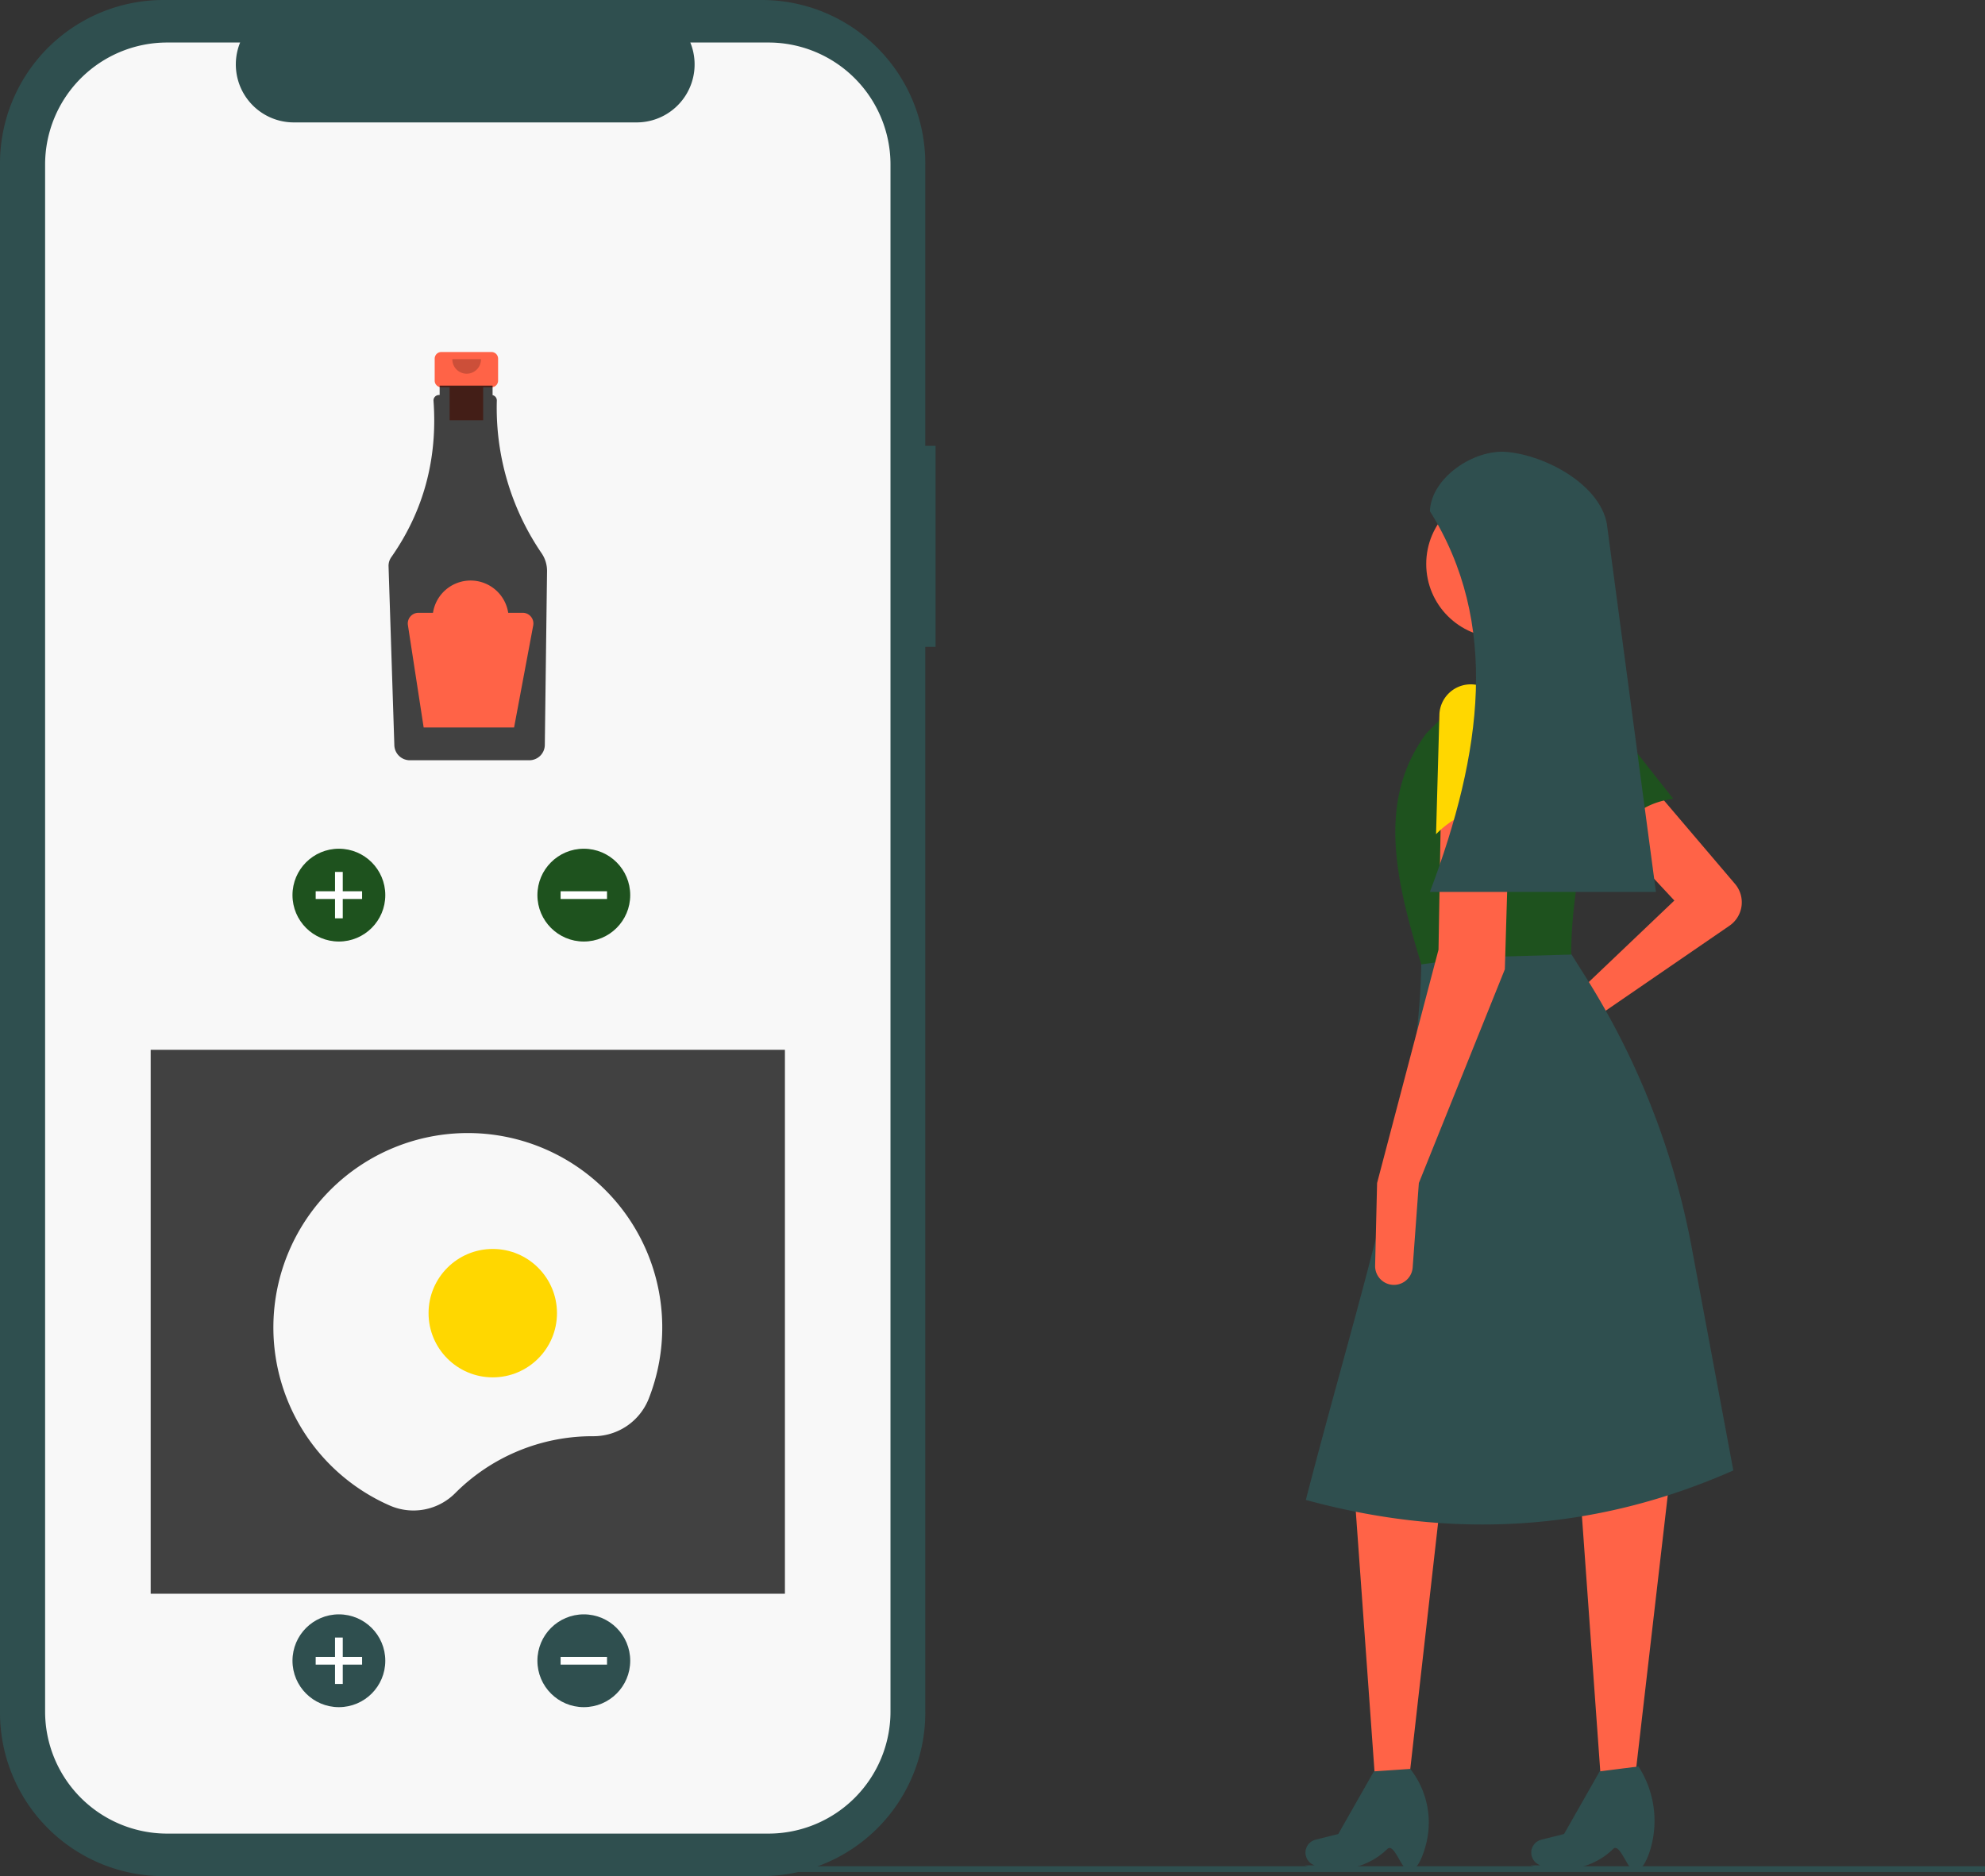 <svg xmlns="http://www.w3.org/2000/svg" width="769.924" height="727.778" viewBox="0 0 769.924 727.778"
    xmlns:xlink="http://www.w3.org/1999/xlink" role="img" artist="Katerina Limpitsouni" source="https://undraw.co/">
    <rect x="0" y="0" width="769.924" height="727.778" fill="#333333" stroke="none"/>
    <defs>
        <style>
            .salati-primary-green {
                fill: #1e521e;
            }

            .salati-secondary-gold {
                fill: #FFD700;
            }

            .salati-dark-grey {
                fill: #2F4F4F;
            }

            /* Used for text, dark elements */
            .salati-brown {
                fill: rgba(8, 8, 8, 0.758);
            }

            /* For basket-like elements, delivery box */
            .salati-red-accent {
                fill: #FF6347;
            }

            /* For a pop of color, like a fruit */
            .salati-light-bg {
                fill: #F8F8F8;
            }

            .salati-text {
                font-family: 'Arial', sans-serif;
                font-size: 28px;
                font-weight: bold;
                fill: #2F4F4F;
            }

            /* For potential text overlay */
        </style>
    </defs>

    <rect x="250.367" y="723.942" width="519.557" height="2.241" class="salati-dark-grey" />
    <path
        d="M888,428.993a11.02,11.02,0,0,1-2.155,16.227l-53.77,36.917-23.677,15.785a6.509,6.509,0,0,1-8.649-1.294h0a6.509,6.509,0,0,1,1.769-9.751l22.933-13.316L864.475,435.442l-25.729-27.635,19.059-14.294Z"
        transform="translate(-215.038 -86.111)" class="salati-red-accent" />
    <polygon points="546.52 690.482 533.367 690.482 525.555 581.847 558.908 580.894 546.52 690.482"
        class="salati-red-accent" />
    <path
        d="M762.511,811.851c-3.507,1.601-6.445-11.367-9.403-8.46-8.275,8.132-20.946,9.902-31.991,6.352l3.866-.043a5.173,5.173,0,0,1-3.26-6.741h0a5.173,5.173,0,0,1,3.589-3.202l8.8-2.2,13.818-24.3,14.106-.953h0a33.7,33.7,0,0,1,6.233,28.749C766.987,806.278,765.011,810.71,762.511,811.851Z"
        transform="translate(-215.038 -86.111)" class="salati-dark-grey" />
    <polygon points="634.096 690.482 620.943 690.482 613.131 581.847 647.437 575.177 634.096 690.482"
        class="salati-red-accent" />
    <path
        d="M850.087,811.851c-3.507,1.601-6.445-11.367-9.403-8.46-8.275,8.132-20.946,9.902-31.991,6.352l3.866-.043a5.173,5.173,0,0,1-3.26-6.741h0a5.173,5.173,0,0,1,3.589-3.202l8.8-2.2,13.818-24.3,15.059-1.906.38.622a38.827,38.827,0,0,1,4.161,31.749C853.852,807.735,852.148,810.911,850.087,811.851Z"
        transform="translate(-215.038 -86.111)" class="salati-dark-grey" />
    <path
        d="M864.048,395.97c-12.096,1.683-20.469,8.307-23.88,21.521l-22.233-41.05a12.155,12.155,0,0,1,3.873-15.437h0a12.155,12.155,0,0,1,16.511,2.417Z"
        transform="translate(-215.038 -86.111)" class="salati-primary-green" />
    <path
        d="M887.346,656.523C833.288,680.441,777.965,683.384,721.535,667.958c20.606-79.922,44.938-152.188,44.788-211.552l55.27-4.765,8.51,13.491A299.308,299.308,0,0,1,871.175,569.893Z"
        transform="translate(-215.038 -86.111)" class="salati-dark-grey" />
    <circle cx="581.779" cy="218.779" r="28.588" class="salati-red-accent" />
    <polygon points="613.225 269.284 577.967 271.19 572.249 239.743 600.837 234.979 613.225 269.284"
        class="salati-red-accent" />
    <path
        d="M824.452,456.407l-38.627,1.088-19.502,2.724c-9.573-31.621-17.632-63.17,1.906-89.576L791.099,347.772l34.306-.953.454.26a27.626,27.626,0,0,1,12.657,32.14C830.003,406.883,824.535,433.007,824.452,456.407Z"
        transform="translate(-215.038 -86.111)" class="salati-primary-green" />
    <path
        d="M765.37,545.03l-2.396,32.746a7.294,7.294,0,0,1-6.789,6.746h0a7.294,7.294,0,0,1-7.777-7.452l.763-32.041,23.823-90.529.953-55.27,26.682-.953-1.906,63.847Z"
        transform="translate(-215.038 -86.111)" class="salati-red-accent" />
    <path
        d="M803.487,403.042c-11.313-4.6-21.878-3.06-31.447,6.671l1.311-46.666a12.155,12.155,0,0,1,11.083-11.422h0a12.155,12.155,0,0,1,13.081,10.36Z"
        transform="translate(-215.038 -86.111)" class="salati-secondary-gold" />
    <path
        d="M857.328,432.107h-87.67c20.452-54.157,27.047-104.539,0-147.705.464-12.965,17.093-24.205,30.007-22.963h0c15.252,1.467,35.747,12.674,38.604,27.728Z"
        transform="translate(-215.038 -86.111)" class="salati-dark-grey" />
    <path
        d="M577.928,259.058h-3.999V149.513A63.402,63.402,0,0,0,510.527,86.111H278.44a63.402,63.402,0,0,0-63.402,63.402V750.487A63.402,63.402,0,0,0,278.44,813.889H510.527a63.402,63.402,0,0,0,63.402-63.402V337.034h3.999Z"
        transform="translate(-215.038 -86.111)" class="salati-dark-grey" />
    <path
        d="M513.085,102.606h-30.295a22.495,22.495,0,0,1-20.827,30.991H329.003A22.495,22.495,0,0,1,308.176,102.606H279.881a47.348,47.348,0,0,0-47.348,47.348V750.046a47.348,47.348,0,0,0,47.348,47.348H513.085a47.348,47.348,0,0,0,47.348-47.348V149.954A47.348,47.348,0,0,0,513.085,102.606Z"
        transform="translate(-215.038 -86.111)" class="salati-light-bg" />
    <rect x="58.445" y="110.234" width="246" height="211" class="salati-light-bg" />
    <circle cx="131.445" cy="347.234" r="18" class="salati-primary-green" />
    <polygon
        points="140.445 345.734 132.945 345.734 132.945 338.234 129.945 338.234 129.945 345.734 122.445 345.734 122.445 348.734 129.945 348.734 129.945 356.234 132.945 356.234 132.945 348.734 140.445 348.734 140.445 345.734"
        fill="#fff" />
    <circle cx="226.445" cy="347.234" r="18" class="salati-primary-green" />
    <rect x="439.983" y="424.345" width="3" height="18" transform="translate(659.789 -94.249) rotate(90)"
        fill="#fff" />
    <path
        d="M405.658,222.66H386.217a2.577,2.577,0,0,0-2.577,2.577v8.533a2.577,2.577,0,0,0,2.577,2.577H389.439v12.785h12.997V236.347h3.222a2.577,2.577,0,0,0,2.577-2.577v-8.533A2.577,2.577,0,0,0,405.658,222.66Z"
        transform="translate(-215.038 -86.111)" class="salati-red-accent" />
    <path
        d="M425.129,300.752a99.945,99.945,0,0,1-17.387-59.256,2.108,2.108,0,0,0-1.645-2.103v-3.687H385.565v3.636h-.283a2.107,2.107,0,0,0-2.104,2.109q0.0.077.006.153,2.426,33.821-16.386,60.66a5.806,5.806,0,0,0-1.051,3.518l2.245,69.445a6.012,6.012,0,0,0,5.96,5.802h46.439a6.014,6.014,0,0,0,5.964-5.904l.865-67.425A12.168,12.168,0,0,0,425.129,300.752Z"
        transform="translate(-215.038 -86.111)" class="salati-brown" />
    <path d="M401.605,225.44a5.561,5.561,0,1,1-11.121,0" transform="translate(-215.038 -86.111)"
        opacity="0.2" style="isolation:isolate" />
    <path
        d="M417.778,323.82h-5.623a14.759,14.759,0,0,0-29.174,0h-5.624a4.15,4.15,0,0,0-4.102,4.781l6.108,39.704H414.437l7.419-39.57a4.15,4.15,0,0,0-4.079-4.915Z"
        transform="translate(-215.038 -86.111)" class="salati-red-accent" />
    <rect x="58.445" y="407.234" width="246" height="211" class="salati-brown" />
    <circle cx="131.445" cy="644.234" r="18" class="salati-dark-grey" />
    <polygon
        points="140.445 642.734 132.945 642.734 132.945 635.234 129.945 635.234 129.945 642.734 122.445 642.734 122.445 645.734 129.945 645.734 129.945 653.234 132.945 653.234 132.945 645.734 140.445 645.734 140.445 642.734"
        fill="#fff" />
    <circle cx="226.445" cy="644.234" r="18" class="salati-dark-grey" />
    <rect x="439.983" y="721.345" width="3" height="18" transform="translate(956.789 202.751) rotate(90)"
        fill="#fff" />
    <path
        d="M444.911,643.242l.136 0a23.04,23.04,0,0,0,21.573-14.45A75.416,75.416,0,1,0,366.154,670.102a22.843,22.843,0,0,0,25.37-4.704A75.167,75.167,0,0,1,444.911,643.242Z"
        transform="translate(-215.038 -86.111)" class="salati-light-bg" />
    <circle cx="191.13" cy="509.395" r="24.906" class="salati-secondary-gold" />
</svg>